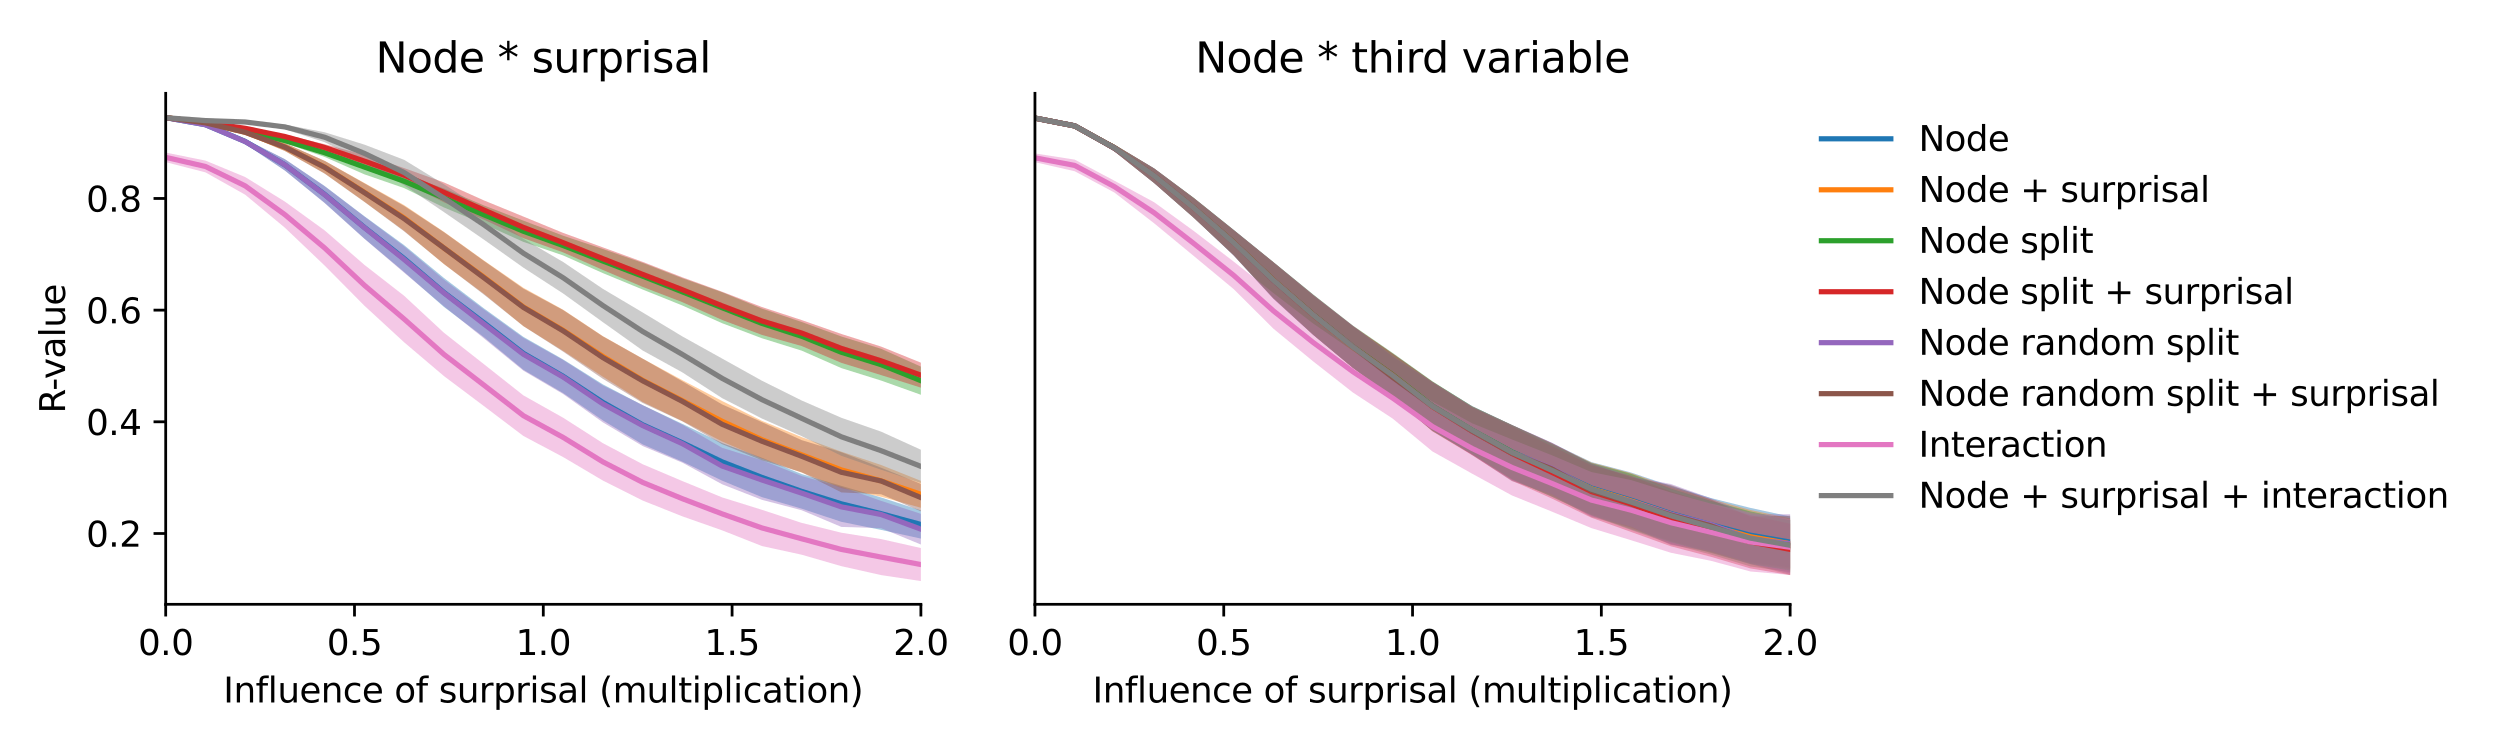 <?xml version="1.0" encoding="utf-8" standalone="no"?>
<!DOCTYPE svg PUBLIC "-//W3C//DTD SVG 1.1//EN"
  "http://www.w3.org/Graphics/SVG/1.1/DTD/svg11.dtd">
<svg xmlns:xlink="http://www.w3.org/1999/xlink" width="720pt" height="216pt" viewBox="0 0 720 216" xmlns="http://www.w3.org/2000/svg" version="1.1">
 <defs>
  <style type="text/css">*{stroke-linejoin: round; stroke-linecap: butt}</style>
 </defs>
 <g id="figure_1">
  <g id="patch_1">
   <path d="M 0 216 
L 720 216 
L 720 0 
L 0 0 
z
" style="fill: #ffffff"/>
  </g>
  <g id="axes_1">
   <g id="patch_2">
    <path d="M 47.72 174.04 
L 265.215 174.04 
L 265.215 26.88 
L 47.72 26.88 
z
" style="fill: #ffffff"/>
   </g>
   <g id="PolyCollection_1">
    <path d="M 47.72 33.569 
L 47.72 34.174 
L 59.167 36.172 
L 70.614 41.429 
L 82.061 49.131 
L 93.508 58.42 
L 104.956 68.721 
L 116.403 78.34 
L 127.85 88.398 
L 139.297 97.054 
L 150.744 106.517 
L 162.191 113.221 
L 173.638 121.082 
L 185.085 127.989 
L 196.532 132.973 
L 207.979 138.429 
L 219.427 143.176 
L 230.874 146.493 
L 242.321 150.291 
L 253.768 152.618 
L 265.215 155.113 
L 265.215 146.987 
L 265.215 146.987 
L 253.768 143.269 
L 242.321 139.93 
L 230.874 136.534 
L 219.427 131.818 
L 207.979 127.608 
L 196.532 122.08 
L 185.085 116.699 
L 173.638 110.709 
L 162.191 103.525 
L 150.744 97.028 
L 139.297 88.759 
L 127.85 80.052 
L 116.403 70.612 
L 104.956 62.283 
L 93.508 53.582 
L 82.061 45.856 
L 70.614 40.041 
L 59.167 35.653 
L 47.72 33.569 
z
" clip-path="url(#p26d2704dd9)" style="fill: #1f77b4; fill-opacity: 0.4"/>
   </g>
   <g id="PolyCollection_2">
    <path d="M 47.72 33.582 
L 47.72 34.177 
L 59.167 35.649 
L 70.614 38.669 
L 82.061 43.502 
L 93.508 49.954 
L 104.956 58.101 
L 116.403 66.484 
L 127.85 76.07 
L 139.297 84.557 
L 150.744 93.933 
L 162.191 101.065 
L 173.638 108.501 
L 185.085 115.755 
L 196.532 121.273 
L 207.979 127.163 
L 219.427 132.075 
L 230.874 136.083 
L 242.321 140.586 
L 253.768 143.068 
L 265.215 146.242 
L 265.215 138.491 
L 265.215 138.491 
L 253.768 133.919 
L 242.321 130.084 
L 230.874 125.889 
L 219.427 121.203 
L 207.979 115.498 
L 196.532 109.498 
L 185.085 103.291 
L 173.638 96.81 
L 162.191 89.205 
L 150.744 82.893 
L 139.297 74.978 
L 127.85 66.757 
L 116.403 59.087 
L 104.956 52.7 
L 93.508 46.328 
L 82.061 41.245 
L 70.614 37.489 
L 59.167 35.103 
L 47.72 33.582 
z
" clip-path="url(#p26d2704dd9)" style="fill: #ff7f0e; fill-opacity: 0.4"/>
   </g>
   <g id="PolyCollection_3">
    <path d="M 47.72 33.583 
L 47.72 34.184 
L 59.167 35.746 
L 70.614 38.074 
L 82.061 41.214 
L 93.508 45.21 
L 104.956 50.216 
L 116.403 54.183 
L 127.85 59.748 
L 139.297 64.532 
L 150.744 69.665 
L 162.191 73.571 
L 173.638 78.662 
L 185.085 83.385 
L 196.532 87.988 
L 207.979 93.09 
L 219.427 97.417 
L 230.874 100.981 
L 242.321 106.019 
L 253.768 109.608 
L 265.215 113.698 
L 265.215 105.583 
L 265.215 105.583 
L 253.768 100.453 
L 242.321 96.908 
L 230.874 92.732 
L 219.427 88.87 
L 207.979 84.17 
L 196.532 80.134 
L 185.085 75.699 
L 173.638 71.718 
L 162.191 67.889 
L 150.744 63.55 
L 139.297 59.139 
L 127.85 54.273 
L 116.403 50.236 
L 104.956 46.013 
L 93.508 42.792 
L 82.061 39.77 
L 70.614 37.315 
L 59.167 35.295 
L 47.72 33.583 
z
" clip-path="url(#p26d2704dd9)" style="fill: #2ca02c; fill-opacity: 0.4"/>
   </g>
   <g id="PolyCollection_4">
    <path d="M 47.72 33.597 
L 47.72 34.199 
L 59.167 35.579 
L 70.614 37.351 
L 82.061 39.91 
L 93.508 43.419 
L 104.956 48.263 
L 116.403 52.506 
L 127.85 58.266 
L 139.297 63.231 
L 150.744 68.603 
L 162.191 72.695 
L 173.638 77.762 
L 185.085 82.625 
L 196.532 87.031 
L 207.979 92.154 
L 219.427 96.453 
L 230.874 99.659 
L 242.321 104.513 
L 253.768 108.034 
L 265.215 111.647 
L 265.215 104.456 
L 265.215 104.456 
L 253.768 99.819 
L 242.321 96.185 
L 230.874 92.177 
L 219.427 88.422 
L 207.979 84.026 
L 196.532 79.87 
L 185.085 75.419 
L 173.638 71.249 
L 162.191 67.082 
L 150.744 62.374 
L 139.297 57.688 
L 127.85 52.539 
L 116.403 48.415 
L 104.956 44.567 
L 93.508 41.54 
L 82.061 38.742 
L 70.614 36.547 
L 59.167 35.033 
L 47.72 33.597 
z
" clip-path="url(#p26d2704dd9)" style="fill: #d62728; fill-opacity: 0.4"/>
   </g>
   <g id="PolyCollection_5">
    <path d="M 47.72 33.577 
L 47.72 34.186 
L 59.167 36.181 
L 70.614 41.471 
L 82.061 49.122 
L 93.508 58.486 
L 104.956 68.78 
L 116.403 78.55 
L 127.85 88.189 
L 139.297 97.404 
L 150.744 106.764 
L 162.191 113.489 
L 173.638 121.65 
L 185.085 128.462 
L 196.532 133.256 
L 207.979 139.475 
L 219.427 143.949 
L 230.874 146.948 
L 242.321 151.757 
L 253.768 152.116 
L 265.215 156.825 
L 265.215 147.982 
L 265.215 147.982 
L 253.768 144.252 
L 242.321 140.217 
L 230.874 137.097 
L 219.427 132.526 
L 207.979 128.97 
L 196.532 122.32 
L 185.085 116.663 
L 173.638 111.021 
L 162.191 103.691 
L 150.744 97.315 
L 139.297 89.096 
L 127.85 80.536 
L 116.403 70.944 
L 104.956 62.387 
L 93.508 53.659 
L 82.061 45.863 
L 70.614 40.067 
L 59.167 35.667 
L 47.72 33.577 
z
" clip-path="url(#p26d2704dd9)" style="fill: #9467bd; fill-opacity: 0.4"/>
   </g>
   <g id="PolyCollection_6">
    <path d="M 47.72 33.591 
L 47.72 34.19 
L 59.167 35.661 
L 70.614 38.684 
L 82.061 43.51 
L 93.508 50.021 
L 104.956 58.158 
L 116.403 66.644 
L 127.85 76.017 
L 139.297 84.788 
L 150.744 93.941 
L 162.191 101.278 
L 173.638 109.113 
L 185.085 116.051 
L 196.532 121.359 
L 207.979 127.929 
L 219.427 132.57 
L 230.874 136.042 
L 242.321 141.821 
L 253.768 142.351 
L 265.215 147.262 
L 265.215 139.361 
L 265.215 139.361 
L 253.768 134.708 
L 242.321 130.233 
L 230.874 126.759 
L 219.427 121.575 
L 207.979 116.475 
L 196.532 109.839 
L 185.085 103.3 
L 173.638 96.886 
L 162.191 89.302 
L 150.744 83.136 
L 139.297 75.093 
L 127.85 66.857 
L 116.403 59.326 
L 104.956 52.818 
L 93.508 46.333 
L 82.061 41.241 
L 70.614 37.522 
L 59.167 35.112 
L 47.72 33.591 
z
" clip-path="url(#p26d2704dd9)" style="fill: #8c564b; fill-opacity: 0.4"/>
   </g>
   <g id="PolyCollection_7">
    <path d="M 47.72 43.939 
L 47.72 46.696 
L 59.167 49.643 
L 70.614 56.076 
L 82.061 65.597 
L 93.508 76.496 
L 104.956 88.054 
L 116.403 98.592 
L 127.85 108.307 
L 139.297 116.903 
L 150.744 125.57 
L 162.191 131.642 
L 173.638 138.407 
L 185.085 144.158 
L 196.532 148.718 
L 207.979 152.744 
L 219.427 157.26 
L 230.874 159.757 
L 242.321 163.06 
L 253.768 165.63 
L 265.215 167.351 
L 265.215 157.837 
L 265.215 157.837 
L 253.768 155.257 
L 242.321 153.422 
L 230.874 150.59 
L 219.427 146.823 
L 207.979 143.254 
L 196.532 138.554 
L 185.085 133.703 
L 173.638 127.639 
L 162.191 120.314 
L 150.744 113.876 
L 139.297 104.831 
L 127.85 95.826 
L 116.403 85.194 
L 104.956 76.285 
L 93.508 66.362 
L 82.061 58.069 
L 70.614 50.99 
L 59.167 46.25 
L 47.72 43.939 
z
" clip-path="url(#p26d2704dd9)" style="fill: #e377c2; fill-opacity: 0.4"/>
   </g>
   <g id="PolyCollection_8">
    <path d="M 47.72 33.595 
L 47.72 34.198 
L 59.167 35.03 
L 70.614 35.442 
L 82.061 37.235 
L 93.508 40.961 
L 104.956 46.697 
L 116.403 53.351 
L 127.85 61.076 
L 139.297 68.968 
L 150.744 77.094 
L 162.191 84.534 
L 173.638 92.792 
L 185.085 100.946 
L 196.532 107.259 
L 207.979 114.671 
L 219.427 120.538 
L 230.874 125.611 
L 242.321 131.284 
L 253.768 135.294 
L 265.215 139.116 
L 265.215 129.526 
L 265.215 129.526 
L 253.768 124.318 
L 242.321 120.324 
L 230.874 115.339 
L 219.427 109.644 
L 207.979 103.268 
L 196.532 96.902 
L 185.085 89.988 
L 173.638 83.199 
L 162.191 75.458 
L 150.744 68.775 
L 139.297 60.425 
L 127.85 53.059 
L 116.403 46.038 
L 104.956 41.654 
L 93.508 38.091 
L 82.061 35.881 
L 70.614 34.825 
L 59.167 34.438 
L 47.72 33.595 
z
" clip-path="url(#p26d2704dd9)" style="fill: #7f7f7f; fill-opacity: 0.4"/>
   </g>
   <g id="matplotlib.axis_1">
    <g id="xtick_1">
     <g id="line2d_1">
      <defs>
       <path id="m07356a3efe" d="M 0 0 
L 0 3.5 
" style="stroke: #000000; stroke-width: 0.8"/>
      </defs>
      <g>
       <use xlink:href="#m07356a3efe" x="47.72" y="174.04" style="stroke: #000000; stroke-width: 0.8"/>
      </g>
     </g>
     <g id="text_1">
      <!-- 0.0 -->
      <g transform="translate(39.768 188.638)scale(0.1 -0.1)">
       <defs>
        <path id="DejaVuSans-30" d="M 2034 4250 
Q 1547 4250 1301 3770 
Q 1056 3291 1056 2328 
Q 1056 1369 1301 889 
Q 1547 409 2034 409 
Q 2525 409 2770 889 
Q 3016 1369 3016 2328 
Q 3016 3291 2770 3770 
Q 2525 4250 2034 4250 
z
M 2034 4750 
Q 2819 4750 3233 4129 
Q 3647 3509 3647 2328 
Q 3647 1150 3233 529 
Q 2819 -91 2034 -91 
Q 1250 -91 836 529 
Q 422 1150 422 2328 
Q 422 3509 836 4129 
Q 1250 4750 2034 4750 
z
" transform="scale(0.016)"/>
        <path id="DejaVuSans-2e" d="M 684 794 
L 1344 794 
L 1344 0 
L 684 0 
L 684 794 
z
" transform="scale(0.016)"/>
       </defs>
       <use xlink:href="#DejaVuSans-30"/>
       <use xlink:href="#DejaVuSans-2e" x="63.623"/>
       <use xlink:href="#DejaVuSans-30" x="95.41"/>
      </g>
     </g>
    </g>
    <g id="xtick_2">
     <g id="line2d_2">
      <g>
       <use xlink:href="#m07356a3efe" x="102.094" y="174.04" style="stroke: #000000; stroke-width: 0.8"/>
      </g>
     </g>
     <g id="text_2">
      <!-- 0.5 -->
      <g transform="translate(94.142 188.638)scale(0.1 -0.1)">
       <defs>
        <path id="DejaVuSans-35" d="M 691 4666 
L 3169 4666 
L 3169 4134 
L 1269 4134 
L 1269 2991 
Q 1406 3038 1543 3061 
Q 1681 3084 1819 3084 
Q 2600 3084 3056 2656 
Q 3513 2228 3513 1497 
Q 3513 744 3044 326 
Q 2575 -91 1722 -91 
Q 1428 -91 1123 -41 
Q 819 9 494 109 
L 494 744 
Q 775 591 1075 516 
Q 1375 441 1709 441 
Q 2250 441 2565 725 
Q 2881 1009 2881 1497 
Q 2881 1984 2565 2268 
Q 2250 2553 1709 2553 
Q 1456 2553 1204 2497 
Q 953 2441 691 2322 
L 691 4666 
z
" transform="scale(0.016)"/>
       </defs>
       <use xlink:href="#DejaVuSans-30"/>
       <use xlink:href="#DejaVuSans-2e" x="63.623"/>
       <use xlink:href="#DejaVuSans-35" x="95.41"/>
      </g>
     </g>
    </g>
    <g id="xtick_3">
     <g id="line2d_3">
      <g>
       <use xlink:href="#m07356a3efe" x="156.468" y="174.04" style="stroke: #000000; stroke-width: 0.8"/>
      </g>
     </g>
     <g id="text_3">
      <!-- 1.0 -->
      <g transform="translate(148.516 188.638)scale(0.1 -0.1)">
       <defs>
        <path id="DejaVuSans-31" d="M 794 531 
L 1825 531 
L 1825 4091 
L 703 3866 
L 703 4441 
L 1819 4666 
L 2450 4666 
L 2450 531 
L 3481 531 
L 3481 0 
L 794 0 
L 794 531 
z
" transform="scale(0.016)"/>
       </defs>
       <use xlink:href="#DejaVuSans-31"/>
       <use xlink:href="#DejaVuSans-2e" x="63.623"/>
       <use xlink:href="#DejaVuSans-30" x="95.41"/>
      </g>
     </g>
    </g>
    <g id="xtick_4">
     <g id="line2d_4">
      <g>
       <use xlink:href="#m07356a3efe" x="210.841" y="174.04" style="stroke: #000000; stroke-width: 0.8"/>
      </g>
     </g>
     <g id="text_4">
      <!-- 1.5 -->
      <g transform="translate(202.89 188.638)scale(0.1 -0.1)">
       <use xlink:href="#DejaVuSans-31"/>
       <use xlink:href="#DejaVuSans-2e" x="63.623"/>
       <use xlink:href="#DejaVuSans-35" x="95.41"/>
      </g>
     </g>
    </g>
    <g id="xtick_5">
     <g id="line2d_5">
      <g>
       <use xlink:href="#m07356a3efe" x="265.215" y="174.04" style="stroke: #000000; stroke-width: 0.8"/>
      </g>
     </g>
     <g id="text_5">
      <!-- 2.0 -->
      <g transform="translate(257.263 188.638)scale(0.1 -0.1)">
       <defs>
        <path id="DejaVuSans-32" d="M 1228 531 
L 3431 531 
L 3431 0 
L 469 0 
L 469 531 
Q 828 903 1448 1529 
Q 2069 2156 2228 2338 
Q 2531 2678 2651 2914 
Q 2772 3150 2772 3378 
Q 2772 3750 2511 3984 
Q 2250 4219 1831 4219 
Q 1534 4219 1204 4116 
Q 875 4013 500 3803 
L 500 4441 
Q 881 4594 1212 4672 
Q 1544 4750 1819 4750 
Q 2544 4750 2975 4387 
Q 3406 4025 3406 3419 
Q 3406 3131 3298 2873 
Q 3191 2616 2906 2266 
Q 2828 2175 2409 1742 
Q 1991 1309 1228 531 
z
" transform="scale(0.016)"/>
       </defs>
       <use xlink:href="#DejaVuSans-32"/>
       <use xlink:href="#DejaVuSans-2e" x="63.623"/>
       <use xlink:href="#DejaVuSans-30" x="95.41"/>
      </g>
     </g>
    </g>
    <g id="text_6">
     <!-- Influence of surprisal (multiplication) -->
     <g transform="translate(64.321 202.317)scale(0.1 -0.1)">
      <defs>
       <path id="DejaVuSans-49" d="M 628 4666 
L 1259 4666 
L 1259 0 
L 628 0 
L 628 4666 
z
" transform="scale(0.016)"/>
       <path id="DejaVuSans-6e" d="M 3513 2113 
L 3513 0 
L 2938 0 
L 2938 2094 
Q 2938 2591 2744 2837 
Q 2550 3084 2163 3084 
Q 1697 3084 1428 2787 
Q 1159 2491 1159 1978 
L 1159 0 
L 581 0 
L 581 3500 
L 1159 3500 
L 1159 2956 
Q 1366 3272 1645 3428 
Q 1925 3584 2291 3584 
Q 2894 3584 3203 3211 
Q 3513 2838 3513 2113 
z
" transform="scale(0.016)"/>
       <path id="DejaVuSans-66" d="M 2375 4863 
L 2375 4384 
L 1825 4384 
Q 1516 4384 1395 4259 
Q 1275 4134 1275 3809 
L 1275 3500 
L 2222 3500 
L 2222 3053 
L 1275 3053 
L 1275 0 
L 697 0 
L 697 3053 
L 147 3053 
L 147 3500 
L 697 3500 
L 697 3744 
Q 697 4328 969 4595 
Q 1241 4863 1831 4863 
L 2375 4863 
z
" transform="scale(0.016)"/>
       <path id="DejaVuSans-6c" d="M 603 4863 
L 1178 4863 
L 1178 0 
L 603 0 
L 603 4863 
z
" transform="scale(0.016)"/>
       <path id="DejaVuSans-75" d="M 544 1381 
L 544 3500 
L 1119 3500 
L 1119 1403 
Q 1119 906 1312 657 
Q 1506 409 1894 409 
Q 2359 409 2629 706 
Q 2900 1003 2900 1516 
L 2900 3500 
L 3475 3500 
L 3475 0 
L 2900 0 
L 2900 538 
Q 2691 219 2414 64 
Q 2138 -91 1772 -91 
Q 1169 -91 856 284 
Q 544 659 544 1381 
z
M 1991 3584 
L 1991 3584 
z
" transform="scale(0.016)"/>
       <path id="DejaVuSans-65" d="M 3597 1894 
L 3597 1613 
L 953 1613 
Q 991 1019 1311 708 
Q 1631 397 2203 397 
Q 2534 397 2845 478 
Q 3156 559 3463 722 
L 3463 178 
Q 3153 47 2828 -22 
Q 2503 -91 2169 -91 
Q 1331 -91 842 396 
Q 353 884 353 1716 
Q 353 2575 817 3079 
Q 1281 3584 2069 3584 
Q 2775 3584 3186 3129 
Q 3597 2675 3597 1894 
z
M 3022 2063 
Q 3016 2534 2758 2815 
Q 2500 3097 2075 3097 
Q 1594 3097 1305 2825 
Q 1016 2553 972 2059 
L 3022 2063 
z
" transform="scale(0.016)"/>
       <path id="DejaVuSans-63" d="M 3122 3366 
L 3122 2828 
Q 2878 2963 2633 3030 
Q 2388 3097 2138 3097 
Q 1578 3097 1268 2742 
Q 959 2388 959 1747 
Q 959 1106 1268 751 
Q 1578 397 2138 397 
Q 2388 397 2633 464 
Q 2878 531 3122 666 
L 3122 134 
Q 2881 22 2623 -34 
Q 2366 -91 2075 -91 
Q 1284 -91 818 406 
Q 353 903 353 1747 
Q 353 2603 823 3093 
Q 1294 3584 2113 3584 
Q 2378 3584 2631 3529 
Q 2884 3475 3122 3366 
z
" transform="scale(0.016)"/>
       <path id="DejaVuSans-20" transform="scale(0.016)"/>
       <path id="DejaVuSans-6f" d="M 1959 3097 
Q 1497 3097 1228 2736 
Q 959 2375 959 1747 
Q 959 1119 1226 758 
Q 1494 397 1959 397 
Q 2419 397 2687 759 
Q 2956 1122 2956 1747 
Q 2956 2369 2687 2733 
Q 2419 3097 1959 3097 
z
M 1959 3584 
Q 2709 3584 3137 3096 
Q 3566 2609 3566 1747 
Q 3566 888 3137 398 
Q 2709 -91 1959 -91 
Q 1206 -91 779 398 
Q 353 888 353 1747 
Q 353 2609 779 3096 
Q 1206 3584 1959 3584 
z
" transform="scale(0.016)"/>
       <path id="DejaVuSans-73" d="M 2834 3397 
L 2834 2853 
Q 2591 2978 2328 3040 
Q 2066 3103 1784 3103 
Q 1356 3103 1142 2972 
Q 928 2841 928 2578 
Q 928 2378 1081 2264 
Q 1234 2150 1697 2047 
L 1894 2003 
Q 2506 1872 2764 1633 
Q 3022 1394 3022 966 
Q 3022 478 2636 193 
Q 2250 -91 1575 -91 
Q 1294 -91 989 -36 
Q 684 19 347 128 
L 347 722 
Q 666 556 975 473 
Q 1284 391 1588 391 
Q 1994 391 2212 530 
Q 2431 669 2431 922 
Q 2431 1156 2273 1281 
Q 2116 1406 1581 1522 
L 1381 1569 
Q 847 1681 609 1914 
Q 372 2147 372 2553 
Q 372 3047 722 3315 
Q 1072 3584 1716 3584 
Q 2034 3584 2315 3537 
Q 2597 3491 2834 3397 
z
" transform="scale(0.016)"/>
       <path id="DejaVuSans-72" d="M 2631 2963 
Q 2534 3019 2420 3045 
Q 2306 3072 2169 3072 
Q 1681 3072 1420 2755 
Q 1159 2438 1159 1844 
L 1159 0 
L 581 0 
L 581 3500 
L 1159 3500 
L 1159 2956 
Q 1341 3275 1631 3429 
Q 1922 3584 2338 3584 
Q 2397 3584 2469 3576 
Q 2541 3569 2628 3553 
L 2631 2963 
z
" transform="scale(0.016)"/>
       <path id="DejaVuSans-70" d="M 1159 525 
L 1159 -1331 
L 581 -1331 
L 581 3500 
L 1159 3500 
L 1159 2969 
Q 1341 3281 1617 3432 
Q 1894 3584 2278 3584 
Q 2916 3584 3314 3078 
Q 3713 2572 3713 1747 
Q 3713 922 3314 415 
Q 2916 -91 2278 -91 
Q 1894 -91 1617 61 
Q 1341 213 1159 525 
z
M 3116 1747 
Q 3116 2381 2855 2742 
Q 2594 3103 2138 3103 
Q 1681 3103 1420 2742 
Q 1159 2381 1159 1747 
Q 1159 1113 1420 752 
Q 1681 391 2138 391 
Q 2594 391 2855 752 
Q 3116 1113 3116 1747 
z
" transform="scale(0.016)"/>
       <path id="DejaVuSans-69" d="M 603 3500 
L 1178 3500 
L 1178 0 
L 603 0 
L 603 3500 
z
M 603 4863 
L 1178 4863 
L 1178 4134 
L 603 4134 
L 603 4863 
z
" transform="scale(0.016)"/>
       <path id="DejaVuSans-61" d="M 2194 1759 
Q 1497 1759 1228 1600 
Q 959 1441 959 1056 
Q 959 750 1161 570 
Q 1363 391 1709 391 
Q 2188 391 2477 730 
Q 2766 1069 2766 1631 
L 2766 1759 
L 2194 1759 
z
M 3341 1997 
L 3341 0 
L 2766 0 
L 2766 531 
Q 2569 213 2275 61 
Q 1981 -91 1556 -91 
Q 1019 -91 701 211 
Q 384 513 384 1019 
Q 384 1609 779 1909 
Q 1175 2209 1959 2209 
L 2766 2209 
L 2766 2266 
Q 2766 2663 2505 2880 
Q 2244 3097 1772 3097 
Q 1472 3097 1187 3025 
Q 903 2953 641 2809 
L 641 3341 
Q 956 3463 1253 3523 
Q 1550 3584 1831 3584 
Q 2591 3584 2966 3190 
Q 3341 2797 3341 1997 
z
" transform="scale(0.016)"/>
       <path id="DejaVuSans-28" d="M 1984 4856 
Q 1566 4138 1362 3434 
Q 1159 2731 1159 2009 
Q 1159 1288 1364 580 
Q 1569 -128 1984 -844 
L 1484 -844 
Q 1016 -109 783 600 
Q 550 1309 550 2009 
Q 550 2706 781 3412 
Q 1013 4119 1484 4856 
L 1984 4856 
z
" transform="scale(0.016)"/>
       <path id="DejaVuSans-6d" d="M 3328 2828 
Q 3544 3216 3844 3400 
Q 4144 3584 4550 3584 
Q 5097 3584 5394 3201 
Q 5691 2819 5691 2113 
L 5691 0 
L 5113 0 
L 5113 2094 
Q 5113 2597 4934 2840 
Q 4756 3084 4391 3084 
Q 3944 3084 3684 2787 
Q 3425 2491 3425 1978 
L 3425 0 
L 2847 0 
L 2847 2094 
Q 2847 2600 2669 2842 
Q 2491 3084 2119 3084 
Q 1678 3084 1418 2786 
Q 1159 2488 1159 1978 
L 1159 0 
L 581 0 
L 581 3500 
L 1159 3500 
L 1159 2956 
Q 1356 3278 1631 3431 
Q 1906 3584 2284 3584 
Q 2666 3584 2933 3390 
Q 3200 3197 3328 2828 
z
" transform="scale(0.016)"/>
       <path id="DejaVuSans-74" d="M 1172 4494 
L 1172 3500 
L 2356 3500 
L 2356 3053 
L 1172 3053 
L 1172 1153 
Q 1172 725 1289 603 
Q 1406 481 1766 481 
L 2356 481 
L 2356 0 
L 1766 0 
Q 1100 0 847 248 
Q 594 497 594 1153 
L 594 3053 
L 172 3053 
L 172 3500 
L 594 3500 
L 594 4494 
L 1172 4494 
z
" transform="scale(0.016)"/>
       <path id="DejaVuSans-29" d="M 513 4856 
L 1013 4856 
Q 1481 4119 1714 3412 
Q 1947 2706 1947 2009 
Q 1947 1309 1714 600 
Q 1481 -109 1013 -844 
L 513 -844 
Q 928 -128 1133 580 
Q 1338 1288 1338 2009 
Q 1338 2731 1133 3434 
Q 928 4138 513 4856 
z
" transform="scale(0.016)"/>
      </defs>
      <use xlink:href="#DejaVuSans-49"/>
      <use xlink:href="#DejaVuSans-6e" x="29.492"/>
      <use xlink:href="#DejaVuSans-66" x="92.871"/>
      <use xlink:href="#DejaVuSans-6c" x="128.076"/>
      <use xlink:href="#DejaVuSans-75" x="155.859"/>
      <use xlink:href="#DejaVuSans-65" x="219.238"/>
      <use xlink:href="#DejaVuSans-6e" x="280.762"/>
      <use xlink:href="#DejaVuSans-63" x="344.141"/>
      <use xlink:href="#DejaVuSans-65" x="399.121"/>
      <use xlink:href="#DejaVuSans-20" x="460.645"/>
      <use xlink:href="#DejaVuSans-6f" x="492.432"/>
      <use xlink:href="#DejaVuSans-66" x="553.613"/>
      <use xlink:href="#DejaVuSans-20" x="588.818"/>
      <use xlink:href="#DejaVuSans-73" x="620.605"/>
      <use xlink:href="#DejaVuSans-75" x="672.705"/>
      <use xlink:href="#DejaVuSans-72" x="736.084"/>
      <use xlink:href="#DejaVuSans-70" x="777.197"/>
      <use xlink:href="#DejaVuSans-72" x="840.674"/>
      <use xlink:href="#DejaVuSans-69" x="881.787"/>
      <use xlink:href="#DejaVuSans-73" x="909.57"/>
      <use xlink:href="#DejaVuSans-61" x="961.67"/>
      <use xlink:href="#DejaVuSans-6c" x="1022.949"/>
      <use xlink:href="#DejaVuSans-20" x="1050.732"/>
      <use xlink:href="#DejaVuSans-28" x="1082.52"/>
      <use xlink:href="#DejaVuSans-6d" x="1121.533"/>
      <use xlink:href="#DejaVuSans-75" x="1218.945"/>
      <use xlink:href="#DejaVuSans-6c" x="1282.324"/>
      <use xlink:href="#DejaVuSans-74" x="1310.107"/>
      <use xlink:href="#DejaVuSans-69" x="1349.316"/>
      <use xlink:href="#DejaVuSans-70" x="1377.1"/>
      <use xlink:href="#DejaVuSans-6c" x="1440.576"/>
      <use xlink:href="#DejaVuSans-69" x="1468.359"/>
      <use xlink:href="#DejaVuSans-63" x="1496.143"/>
      <use xlink:href="#DejaVuSans-61" x="1551.123"/>
      <use xlink:href="#DejaVuSans-74" x="1612.402"/>
      <use xlink:href="#DejaVuSans-69" x="1651.611"/>
      <use xlink:href="#DejaVuSans-6f" x="1679.395"/>
      <use xlink:href="#DejaVuSans-6e" x="1740.576"/>
      <use xlink:href="#DejaVuSans-29" x="1803.955"/>
     </g>
    </g>
   </g>
   <g id="matplotlib.axis_2">
    <g id="ytick_1">
     <g id="line2d_6">
      <defs>
       <path id="m0a20898d5d" d="M 0 0 
L -3.5 0 
" style="stroke: #000000; stroke-width: 0.8"/>
      </defs>
      <g>
       <use xlink:href="#m0a20898d5d" x="47.72" y="153.646" style="stroke: #000000; stroke-width: 0.8"/>
      </g>
     </g>
     <g id="text_7">
      <!-- 0.2 -->
      <g transform="translate(24.817 157.446)scale(0.1 -0.1)">
       <use xlink:href="#DejaVuSans-30"/>
       <use xlink:href="#DejaVuSans-2e" x="63.623"/>
       <use xlink:href="#DejaVuSans-32" x="95.41"/>
      </g>
     </g>
    </g>
    <g id="ytick_2">
     <g id="line2d_7">
      <g>
       <use xlink:href="#m0a20898d5d" x="47.72" y="121.483" style="stroke: #000000; stroke-width: 0.8"/>
      </g>
     </g>
     <g id="text_8">
      <!-- 0.4 -->
      <g transform="translate(24.817 125.282)scale(0.1 -0.1)">
       <defs>
        <path id="DejaVuSans-34" d="M 2419 4116 
L 825 1625 
L 2419 1625 
L 2419 4116 
z
M 2253 4666 
L 3047 4666 
L 3047 1625 
L 3713 1625 
L 3713 1100 
L 3047 1100 
L 3047 0 
L 2419 0 
L 2419 1100 
L 313 1100 
L 313 1709 
L 2253 4666 
z
" transform="scale(0.016)"/>
       </defs>
       <use xlink:href="#DejaVuSans-30"/>
       <use xlink:href="#DejaVuSans-2e" x="63.623"/>
       <use xlink:href="#DejaVuSans-34" x="95.41"/>
      </g>
     </g>
    </g>
    <g id="ytick_3">
     <g id="line2d_8">
      <g>
       <use xlink:href="#m0a20898d5d" x="47.72" y="89.32" style="stroke: #000000; stroke-width: 0.8"/>
      </g>
     </g>
     <g id="text_9">
      <!-- 0.6 -->
      <g transform="translate(24.817 93.119)scale(0.1 -0.1)">
       <defs>
        <path id="DejaVuSans-36" d="M 2113 2584 
Q 1688 2584 1439 2293 
Q 1191 2003 1191 1497 
Q 1191 994 1439 701 
Q 1688 409 2113 409 
Q 2538 409 2786 701 
Q 3034 994 3034 1497 
Q 3034 2003 2786 2293 
Q 2538 2584 2113 2584 
z
M 3366 4563 
L 3366 3988 
Q 3128 4100 2886 4159 
Q 2644 4219 2406 4219 
Q 1781 4219 1451 3797 
Q 1122 3375 1075 2522 
Q 1259 2794 1537 2939 
Q 1816 3084 2150 3084 
Q 2853 3084 3261 2657 
Q 3669 2231 3669 1497 
Q 3669 778 3244 343 
Q 2819 -91 2113 -91 
Q 1303 -91 875 529 
Q 447 1150 447 2328 
Q 447 3434 972 4092 
Q 1497 4750 2381 4750 
Q 2619 4750 2861 4703 
Q 3103 4656 3366 4563 
z
" transform="scale(0.016)"/>
       </defs>
       <use xlink:href="#DejaVuSans-30"/>
       <use xlink:href="#DejaVuSans-2e" x="63.623"/>
       <use xlink:href="#DejaVuSans-36" x="95.41"/>
      </g>
     </g>
    </g>
    <g id="ytick_4">
     <g id="line2d_9">
      <g>
       <use xlink:href="#m0a20898d5d" x="47.72" y="57.156" style="stroke: #000000; stroke-width: 0.8"/>
      </g>
     </g>
     <g id="text_10">
      <!-- 0.8 -->
      <g transform="translate(24.817 60.955)scale(0.1 -0.1)">
       <defs>
        <path id="DejaVuSans-38" d="M 2034 2216 
Q 1584 2216 1326 1975 
Q 1069 1734 1069 1313 
Q 1069 891 1326 650 
Q 1584 409 2034 409 
Q 2484 409 2743 651 
Q 3003 894 3003 1313 
Q 3003 1734 2745 1975 
Q 2488 2216 2034 2216 
z
M 1403 2484 
Q 997 2584 770 2862 
Q 544 3141 544 3541 
Q 544 4100 942 4425 
Q 1341 4750 2034 4750 
Q 2731 4750 3128 4425 
Q 3525 4100 3525 3541 
Q 3525 3141 3298 2862 
Q 3072 2584 2669 2484 
Q 3125 2378 3379 2068 
Q 3634 1759 3634 1313 
Q 3634 634 3220 271 
Q 2806 -91 2034 -91 
Q 1263 -91 848 271 
Q 434 634 434 1313 
Q 434 1759 690 2068 
Q 947 2378 1403 2484 
z
M 1172 3481 
Q 1172 3119 1398 2916 
Q 1625 2713 2034 2713 
Q 2441 2713 2670 2916 
Q 2900 3119 2900 3481 
Q 2900 3844 2670 4047 
Q 2441 4250 2034 4250 
Q 1625 4250 1398 4047 
Q 1172 3844 1172 3481 
z
" transform="scale(0.016)"/>
       </defs>
       <use xlink:href="#DejaVuSans-30"/>
       <use xlink:href="#DejaVuSans-2e" x="63.623"/>
       <use xlink:href="#DejaVuSans-38" x="95.41"/>
      </g>
     </g>
    </g>
    <g id="text_11">
     <!-- R-value -->
     <g transform="translate(18.737 119.065)rotate(-90)scale(0.1 -0.1)">
      <defs>
       <path id="DejaVuSans-52" d="M 2841 2188 
Q 3044 2119 3236 1894 
Q 3428 1669 3622 1275 
L 4263 0 
L 3584 0 
L 2988 1197 
Q 2756 1666 2539 1819 
Q 2322 1972 1947 1972 
L 1259 1972 
L 1259 0 
L 628 0 
L 628 4666 
L 2053 4666 
Q 2853 4666 3247 4331 
Q 3641 3997 3641 3322 
Q 3641 2881 3436 2590 
Q 3231 2300 2841 2188 
z
M 1259 4147 
L 1259 2491 
L 2053 2491 
Q 2509 2491 2742 2702 
Q 2975 2913 2975 3322 
Q 2975 3731 2742 3939 
Q 2509 4147 2053 4147 
L 1259 4147 
z
" transform="scale(0.016)"/>
       <path id="DejaVuSans-2d" d="M 313 2009 
L 1997 2009 
L 1997 1497 
L 313 1497 
L 313 2009 
z
" transform="scale(0.016)"/>
       <path id="DejaVuSans-76" d="M 191 3500 
L 800 3500 
L 1894 563 
L 2988 3500 
L 3597 3500 
L 2284 0 
L 1503 0 
L 191 3500 
z
" transform="scale(0.016)"/>
      </defs>
      <use xlink:href="#DejaVuSans-52"/>
      <use xlink:href="#DejaVuSans-2d" x="65.482"/>
      <use xlink:href="#DejaVuSans-76" x="98.941"/>
      <use xlink:href="#DejaVuSans-61" x="158.121"/>
      <use xlink:href="#DejaVuSans-6c" x="219.4"/>
      <use xlink:href="#DejaVuSans-75" x="247.184"/>
      <use xlink:href="#DejaVuSans-65" x="310.562"/>
     </g>
    </g>
   </g>
   <g id="line2d_10">
    <path d="M 47.72 33.871 
L 59.167 35.913 
L 70.614 40.735 
L 82.061 47.493 
L 93.508 56.001 
L 104.956 65.502 
L 116.403 74.476 
L 127.85 84.225 
L 139.297 92.906 
L 150.744 101.772 
L 162.191 108.373 
L 173.638 115.896 
L 185.085 122.344 
L 196.532 127.527 
L 207.979 133.019 
L 219.427 137.497 
L 230.874 141.514 
L 242.321 145.111 
L 253.768 147.943 
L 265.215 151.05 
" clip-path="url(#p26d2704dd9)" style="fill: none; stroke: #1f77b4; stroke-width: 1.5; stroke-linecap: square"/>
   </g>
   <g id="line2d_11">
    <path d="M 47.72 33.88 
L 59.167 35.376 
L 70.614 38.079 
L 82.061 42.374 
L 93.508 48.141 
L 104.956 55.401 
L 116.403 62.786 
L 127.85 71.414 
L 139.297 79.767 
L 150.744 88.413 
L 162.191 95.135 
L 173.638 102.655 
L 185.085 109.523 
L 196.532 115.385 
L 207.979 121.331 
L 219.427 126.639 
L 230.874 130.986 
L 242.321 135.335 
L 253.768 138.494 
L 265.215 142.367 
" clip-path="url(#p26d2704dd9)" style="fill: none; stroke: #ff7f0e; stroke-width: 1.5; stroke-linecap: square"/>
   </g>
   <g id="line2d_12">
    <path d="M 47.72 33.884 
L 59.167 35.521 
L 70.614 37.694 
L 82.061 40.492 
L 93.508 44.001 
L 104.956 48.115 
L 116.403 52.209 
L 127.85 57.011 
L 139.297 61.835 
L 150.744 66.608 
L 162.191 70.73 
L 173.638 75.19 
L 185.085 79.542 
L 196.532 84.061 
L 207.979 88.63 
L 219.427 93.144 
L 230.874 96.857 
L 242.321 101.463 
L 253.768 105.031 
L 265.215 109.64 
" clip-path="url(#p26d2704dd9)" style="fill: none; stroke: #2ca02c; stroke-width: 1.5; stroke-linecap: square"/>
   </g>
   <g id="line2d_13">
    <path d="M 47.72 33.898 
L 59.167 35.306 
L 70.614 36.949 
L 82.061 39.326 
L 93.508 42.479 
L 104.956 46.415 
L 116.403 50.46 
L 127.85 55.403 
L 139.297 60.46 
L 150.744 65.488 
L 162.191 69.888 
L 173.638 74.505 
L 185.085 79.022 
L 196.532 83.45 
L 207.979 88.09 
L 219.427 92.437 
L 230.874 95.918 
L 242.321 100.349 
L 253.768 103.926 
L 265.215 108.051 
" clip-path="url(#p26d2704dd9)" style="fill: none; stroke: #d62728; stroke-width: 1.5; stroke-linecap: square"/>
   </g>
   <g id="line2d_14">
    <path d="M 47.72 33.881 
L 59.167 35.924 
L 70.614 40.769 
L 82.061 47.492 
L 93.508 56.072 
L 104.956 65.583 
L 116.403 74.747 
L 127.85 84.362 
L 139.297 93.25 
L 150.744 102.039 
L 162.191 108.59 
L 173.638 116.335 
L 185.085 122.562 
L 196.532 127.788 
L 207.979 134.223 
L 219.427 138.237 
L 230.874 142.022 
L 242.321 145.987 
L 253.768 148.184 
L 265.215 152.403 
" clip-path="url(#p26d2704dd9)" style="fill: none; stroke: #9467bd; stroke-width: 1.5; stroke-linecap: square"/>
   </g>
   <g id="line2d_15">
    <path d="M 47.72 33.89 
L 59.167 35.386 
L 70.614 38.103 
L 82.061 42.375 
L 93.508 48.177 
L 104.956 55.488 
L 116.403 62.985 
L 127.85 71.437 
L 139.297 79.941 
L 150.744 88.539 
L 162.191 95.29 
L 173.638 103 
L 185.085 109.675 
L 196.532 115.599 
L 207.979 122.202 
L 219.427 127.073 
L 230.874 131.401 
L 242.321 136.027 
L 253.768 138.53 
L 265.215 143.311 
" clip-path="url(#p26d2704dd9)" style="fill: none; stroke: #8c564b; stroke-width: 1.5; stroke-linecap: square"/>
   </g>
   <g id="line2d_16">
    <path d="M 47.72 45.318 
L 59.167 47.947 
L 70.614 53.533 
L 82.061 61.833 
L 93.508 71.429 
L 104.956 82.169 
L 116.403 91.893 
L 127.85 102.067 
L 139.297 110.867 
L 150.744 119.723 
L 162.191 125.978 
L 173.638 133.023 
L 185.085 138.93 
L 196.532 143.636 
L 207.979 147.999 
L 219.427 152.041 
L 230.874 155.174 
L 242.321 158.241 
L 253.768 160.443 
L 265.215 162.594 
" clip-path="url(#p26d2704dd9)" style="fill: none; stroke: #e377c2; stroke-width: 1.5; stroke-linecap: square"/>
   </g>
   <g id="line2d_17">
    <path d="M 47.72 33.896 
L 59.167 34.734 
L 70.614 35.134 
L 82.061 36.558 
L 93.508 39.526 
L 104.956 44.176 
L 116.403 49.695 
L 127.85 57.067 
L 139.297 64.697 
L 150.744 72.935 
L 162.191 79.996 
L 173.638 87.996 
L 185.085 95.467 
L 196.532 102.081 
L 207.979 108.97 
L 219.427 115.091 
L 230.874 120.475 
L 242.321 125.804 
L 253.768 129.806 
L 265.215 134.321 
" clip-path="url(#p26d2704dd9)" style="fill: none; stroke: #7f7f7f; stroke-width: 1.5; stroke-linecap: square"/>
   </g>
   <g id="patch_3">
    <path d="M 47.72 174.04 
L 47.72 26.88 
" style="fill: none; stroke: #000000; stroke-width: 0.8; stroke-linejoin: miter; stroke-linecap: square"/>
   </g>
   <g id="patch_4">
    <path d="M 47.72 174.04 
L 265.215 174.04 
" style="fill: none; stroke: #000000; stroke-width: 0.8; stroke-linejoin: miter; stroke-linecap: square"/>
   </g>
   <g id="text_12">
    <!-- Node * surprisal -->
    <g transform="translate(108.186 20.88)scale(0.12 -0.12)">
     <defs>
      <path id="DejaVuSans-4e" d="M 628 4666 
L 1478 4666 
L 3547 763 
L 3547 4666 
L 4159 4666 
L 4159 0 
L 3309 0 
L 1241 3903 
L 1241 0 
L 628 0 
L 628 4666 
z
" transform="scale(0.016)"/>
      <path id="DejaVuSans-64" d="M 2906 2969 
L 2906 4863 
L 3481 4863 
L 3481 0 
L 2906 0 
L 2906 525 
Q 2725 213 2448 61 
Q 2172 -91 1784 -91 
Q 1150 -91 751 415 
Q 353 922 353 1747 
Q 353 2572 751 3078 
Q 1150 3584 1784 3584 
Q 2172 3584 2448 3432 
Q 2725 3281 2906 2969 
z
M 947 1747 
Q 947 1113 1208 752 
Q 1469 391 1925 391 
Q 2381 391 2643 752 
Q 2906 1113 2906 1747 
Q 2906 2381 2643 2742 
Q 2381 3103 1925 3103 
Q 1469 3103 1208 2742 
Q 947 2381 947 1747 
z
" transform="scale(0.016)"/>
      <path id="DejaVuSans-2a" d="M 3009 3897 
L 1888 3291 
L 3009 2681 
L 2828 2375 
L 1778 3009 
L 1778 1831 
L 1422 1831 
L 1422 3009 
L 372 2375 
L 191 2681 
L 1313 3291 
L 191 3897 
L 372 4206 
L 1422 3572 
L 1422 4750 
L 1778 4750 
L 1778 3572 
L 2828 4206 
L 3009 3897 
z
" transform="scale(0.016)"/>
     </defs>
     <use xlink:href="#DejaVuSans-4e"/>
     <use xlink:href="#DejaVuSans-6f" x="74.805"/>
     <use xlink:href="#DejaVuSans-64" x="135.986"/>
     <use xlink:href="#DejaVuSans-65" x="199.463"/>
     <use xlink:href="#DejaVuSans-20" x="260.986"/>
     <use xlink:href="#DejaVuSans-2a" x="292.773"/>
     <use xlink:href="#DejaVuSans-20" x="342.773"/>
     <use xlink:href="#DejaVuSans-73" x="374.561"/>
     <use xlink:href="#DejaVuSans-75" x="426.66"/>
     <use xlink:href="#DejaVuSans-72" x="490.039"/>
     <use xlink:href="#DejaVuSans-70" x="531.152"/>
     <use xlink:href="#DejaVuSans-72" x="594.629"/>
     <use xlink:href="#DejaVuSans-69" x="635.742"/>
     <use xlink:href="#DejaVuSans-73" x="663.525"/>
     <use xlink:href="#DejaVuSans-61" x="715.625"/>
     <use xlink:href="#DejaVuSans-6c" x="776.904"/>
    </g>
   </g>
  </g>
  <g id="axes_2">
   <g id="patch_5">
    <path d="M 298.065 174.04 
L 515.56 174.04 
L 515.56 26.88 
L 298.065 26.88 
z
" style="fill: #ffffff"/>
   </g>
   <g id="PolyCollection_9">
    <path d="M 298.065 33.729 
L 298.065 34.281 
L 309.512 36.777 
L 320.959 43.521 
L 332.406 52.738 
L 343.853 62.764 
L 355.301 73.541 
L 366.748 85.929 
L 378.195 96.419 
L 389.642 105.995 
L 401.089 114.4 
L 412.536 124.102 
L 423.983 130.929 
L 435.43 137.956 
L 446.877 142.77 
L 458.324 148.037 
L 469.772 152.009 
L 481.219 155.837 
L 492.666 158.82 
L 504.113 162.002 
L 515.56 163.483 
L 515.56 148.763 
L 515.56 148.763 
L 504.113 146.269 
L 492.666 143.417 
L 481.219 139.961 
L 469.772 136.09 
L 458.324 133.075 
L 446.877 127.592 
L 435.43 122.392 
L 423.983 116.954 
L 412.536 109.964 
L 401.089 101.865 
L 389.642 93.941 
L 378.195 84.892 
L 366.748 75.518 
L 355.301 66.211 
L 343.853 57.009 
L 332.406 48.477 
L 320.959 41.662 
L 309.512 35.69 
L 298.065 33.729 
z
" clip-path="url(#p675ba288e2)" style="fill: #1f77b4; fill-opacity: 0.4"/>
   </g>
   <g id="PolyCollection_10">
    <path d="M 298.065 33.735 
L 298.065 34.288 
L 309.512 36.792 
L 320.959 43.53 
L 332.406 52.679 
L 343.853 62.726 
L 355.301 73.461 
L 366.748 85.852 
L 378.195 96.372 
L 389.642 105.976 
L 401.089 114.383 
L 412.536 124.129 
L 423.983 130.952 
L 435.43 138.164 
L 446.877 142.955 
L 458.324 148.322 
L 469.772 152.291 
L 481.219 155.966 
L 492.666 159.16 
L 504.113 162.266 
L 515.56 163.915 
L 515.56 149.268 
L 515.56 149.268 
L 504.113 146.881 
L 492.666 143.73 
L 481.219 140.297 
L 469.772 136.273 
L 458.324 133.202 
L 446.877 127.724 
L 435.43 122.427 
L 423.983 117.063 
L 412.536 110.013 
L 401.089 101.938 
L 389.642 94.058 
L 378.195 85.094 
L 366.748 75.606 
L 355.301 66.322 
L 343.853 57.087 
L 332.406 48.552 
L 320.959 41.671 
L 309.512 35.711 
L 298.065 33.735 
z
" clip-path="url(#p675ba288e2)" style="fill: #ff7f0e; fill-opacity: 0.4"/>
   </g>
   <g id="PolyCollection_11">
    <path d="M 298.065 33.737 
L 298.065 34.288 
L 309.512 36.791 
L 320.959 43.534 
L 332.406 52.697 
L 343.853 62.717 
L 355.301 73.406 
L 366.748 85.851 
L 378.195 96.375 
L 389.642 105.887 
L 401.089 114.274 
L 412.536 124.033 
L 423.983 130.84 
L 435.43 137.983 
L 446.877 143.051 
L 458.324 148.53 
L 469.772 152.662 
L 481.219 156.65 
L 492.666 159.704 
L 504.113 163.142 
L 515.56 164.791 
L 515.56 149.752 
L 515.56 149.752 
L 504.113 147.28 
L 492.666 144.251 
L 481.219 140.724 
L 469.772 136.448 
L 458.324 133.381 
L 446.877 127.902 
L 435.43 122.424 
L 423.983 117.025 
L 412.536 109.802 
L 401.089 101.632 
L 389.642 93.756 
L 378.195 84.79 
L 366.748 75.491 
L 355.301 66.201 
L 343.853 57.034 
L 332.406 48.531 
L 320.959 41.661 
L 309.512 35.703 
L 298.065 33.737 
z
" clip-path="url(#p675ba288e2)" style="fill: #2ca02c; fill-opacity: 0.4"/>
   </g>
   <g id="PolyCollection_12">
    <path d="M 298.065 33.743 
L 298.065 34.299 
L 309.512 36.809 
L 320.959 43.563 
L 332.406 52.69 
L 343.853 62.712 
L 355.301 73.389 
L 366.748 85.843 
L 378.195 96.365 
L 389.642 105.971 
L 401.089 114.32 
L 412.536 124.235 
L 423.983 131.119 
L 435.43 138.411 
L 446.877 143.562 
L 458.324 149.109 
L 469.772 153.219 
L 481.219 157.337 
L 492.666 160.344 
L 504.113 163.71 
L 515.56 165.632 
L 515.56 150.836 
L 515.56 150.836 
L 504.113 148.373 
L 492.666 145.127 
L 481.219 141.527 
L 469.772 137.095 
L 458.324 134.025 
L 446.877 128.429 
L 435.43 122.788 
L 423.983 117.265 
L 412.536 109.968 
L 401.089 101.783 
L 389.642 93.861 
L 378.195 84.91 
L 366.748 75.532 
L 355.301 66.284 
L 343.853 57.087 
L 332.406 48.556 
L 320.959 41.661 
L 309.512 35.722 
L 298.065 33.743 
z
" clip-path="url(#p675ba288e2)" style="fill: #d62728; fill-opacity: 0.4"/>
   </g>
   <g id="PolyCollection_13">
    <path d="M 298.065 33.738 
L 298.065 34.29 
L 309.512 36.797 
L 320.959 43.627 
L 332.406 52.745 
L 343.853 62.738 
L 355.301 73.634 
L 366.748 86.109 
L 378.195 96.5 
L 389.642 105.923 
L 401.089 114.748 
L 412.536 123.887 
L 423.983 130.999 
L 435.43 138.406 
L 446.877 142.287 
L 458.324 148.669 
L 469.772 151.637 
L 481.219 156.795 
L 492.666 158.679 
L 504.113 162.223 
L 515.56 165.167 
L 515.56 148.099 
L 515.56 148.099 
L 504.113 148.162 
L 492.666 143.484 
L 481.219 139.401 
L 469.772 137.254 
L 458.324 133.435 
L 446.877 127.451 
L 435.43 122.369 
L 423.983 117.135 
L 412.536 110.08 
L 401.089 102.583 
L 389.642 93.83 
L 378.195 84.969 
L 366.748 75.548 
L 355.301 66.249 
L 343.853 57.121 
L 332.406 48.523 
L 320.959 41.69 
L 309.512 35.713 
L 298.065 33.738 
z
" clip-path="url(#p675ba288e2)" style="fill: #9467bd; fill-opacity: 0.4"/>
   </g>
   <g id="PolyCollection_14">
    <path d="M 298.065 33.745 
L 298.065 34.298 
L 309.512 36.813 
L 320.959 43.636 
L 332.406 52.686 
L 343.853 62.7 
L 355.301 73.56 
L 366.748 86.025 
L 378.195 96.447 
L 389.642 105.897 
L 401.089 114.719 
L 412.536 123.856 
L 423.983 131.005 
L 435.43 138.59 
L 446.877 142.485 
L 458.324 148.934 
L 469.772 151.923 
L 481.219 156.947 
L 492.666 158.985 
L 504.113 162.474 
L 515.56 165.569 
L 515.56 148.532 
L 515.56 148.532 
L 504.113 148.792 
L 492.666 143.831 
L 481.219 139.702 
L 469.772 137.471 
L 458.324 133.59 
L 446.877 127.545 
L 435.43 122.43 
L 423.983 117.262 
L 412.536 110.171 
L 401.089 102.672 
L 389.642 93.943 
L 378.195 85.167 
L 366.748 75.638 
L 355.301 66.358 
L 343.853 57.195 
L 332.406 48.6 
L 320.959 41.697 
L 309.512 35.734 
L 298.065 33.745 
z
" clip-path="url(#p675ba288e2)" style="fill: #8c564b; fill-opacity: 0.4"/>
   </g>
   <g id="PolyCollection_15">
    <path d="M 298.065 44.187 
L 298.065 46.714 
L 309.512 49.319 
L 320.959 55.464 
L 332.406 64.321 
L 343.853 73.768 
L 355.301 83.263 
L 366.748 94.667 
L 378.195 104.08 
L 389.642 113.052 
L 401.089 120.555 
L 412.536 130.017 
L 423.983 136.425 
L 435.43 142.69 
L 446.877 147.318 
L 458.324 152.101 
L 469.772 155.595 
L 481.219 159.2 
L 492.666 161.497 
L 504.113 164.586 
L 515.56 165.595 
L 515.56 149.623 
L 515.56 149.623 
L 504.113 147.567 
L 492.666 145.026 
L 481.219 141.872 
L 469.772 138.272 
L 458.324 135.956 
L 446.877 131.095 
L 435.43 126.563 
L 423.983 121.915 
L 412.536 115.65 
L 401.089 108.726 
L 389.642 101.052 
L 378.195 93.185 
L 366.748 84.409 
L 355.301 75.346 
L 343.853 66.554 
L 332.406 58.25 
L 320.959 52.056 
L 309.512 45.972 
L 298.065 44.187 
z
" clip-path="url(#p675ba288e2)" style="fill: #e377c2; fill-opacity: 0.4"/>
   </g>
   <g id="PolyCollection_16">
    <path d="M 298.065 33.741 
L 298.065 34.297 
L 309.512 36.812 
L 320.959 43.546 
L 332.406 52.717 
L 343.853 62.801 
L 355.301 73.497 
L 366.748 85.889 
L 378.195 96.358 
L 389.642 105.908 
L 401.089 114.334 
L 412.536 124.129 
L 423.983 130.811 
L 435.43 138.118 
L 446.877 143.028 
L 458.324 148.337 
L 469.772 152.482 
L 481.219 156.188 
L 492.666 159.215 
L 504.113 162.463 
L 515.56 164.305 
L 515.56 149.795 
L 515.56 149.795 
L 504.113 147.5 
L 492.666 144.359 
L 481.219 140.847 
L 469.772 136.65 
L 458.324 133.417 
L 446.877 127.853 
L 435.43 122.458 
L 423.983 116.998 
L 412.536 109.915 
L 401.089 101.876 
L 389.642 93.974 
L 378.195 85.011 
L 366.748 75.546 
L 355.301 66.316 
L 343.853 57.059 
L 332.406 48.571 
L 320.959 41.694 
L 309.512 35.742 
L 298.065 33.741 
z
" clip-path="url(#p675ba288e2)" style="fill: #7f7f7f; fill-opacity: 0.4"/>
   </g>
   <g id="matplotlib.axis_3">
    <g id="xtick_6">
     <g id="line2d_18">
      <g>
       <use xlink:href="#m07356a3efe" x="298.065" y="174.04" style="stroke: #000000; stroke-width: 0.8"/>
      </g>
     </g>
     <g id="text_13">
      <!-- 0.0 -->
      <g transform="translate(290.113 188.638)scale(0.1 -0.1)">
       <use xlink:href="#DejaVuSans-30"/>
       <use xlink:href="#DejaVuSans-2e" x="63.623"/>
       <use xlink:href="#DejaVuSans-30" x="95.41"/>
      </g>
     </g>
    </g>
    <g id="xtick_7">
     <g id="line2d_19">
      <g>
       <use xlink:href="#m07356a3efe" x="352.439" y="174.04" style="stroke: #000000; stroke-width: 0.8"/>
      </g>
     </g>
     <g id="text_14">
      <!-- 0.5 -->
      <g transform="translate(344.487 188.638)scale(0.1 -0.1)">
       <use xlink:href="#DejaVuSans-30"/>
       <use xlink:href="#DejaVuSans-2e" x="63.623"/>
       <use xlink:href="#DejaVuSans-35" x="95.41"/>
      </g>
     </g>
    </g>
    <g id="xtick_8">
     <g id="line2d_20">
      <g>
       <use xlink:href="#m07356a3efe" x="406.812" y="174.04" style="stroke: #000000; stroke-width: 0.8"/>
      </g>
     </g>
     <g id="text_15">
      <!-- 1.0 -->
      <g transform="translate(398.861 188.638)scale(0.1 -0.1)">
       <use xlink:href="#DejaVuSans-31"/>
       <use xlink:href="#DejaVuSans-2e" x="63.623"/>
       <use xlink:href="#DejaVuSans-30" x="95.41"/>
      </g>
     </g>
    </g>
    <g id="xtick_9">
     <g id="line2d_21">
      <g>
       <use xlink:href="#m07356a3efe" x="461.186" y="174.04" style="stroke: #000000; stroke-width: 0.8"/>
      </g>
     </g>
     <g id="text_16">
      <!-- 1.5 -->
      <g transform="translate(453.235 188.638)scale(0.1 -0.1)">
       <use xlink:href="#DejaVuSans-31"/>
       <use xlink:href="#DejaVuSans-2e" x="63.623"/>
       <use xlink:href="#DejaVuSans-35" x="95.41"/>
      </g>
     </g>
    </g>
    <g id="xtick_10">
     <g id="line2d_22">
      <g>
       <use xlink:href="#m07356a3efe" x="515.56" y="174.04" style="stroke: #000000; stroke-width: 0.8"/>
      </g>
     </g>
     <g id="text_17">
      <!-- 2.0 -->
      <g transform="translate(507.608 188.638)scale(0.1 -0.1)">
       <use xlink:href="#DejaVuSans-32"/>
       <use xlink:href="#DejaVuSans-2e" x="63.623"/>
       <use xlink:href="#DejaVuSans-30" x="95.41"/>
      </g>
     </g>
    </g>
    <g id="text_18">
     <!-- Influence of surprisal (multiplication) -->
     <g transform="translate(314.666 202.317)scale(0.1 -0.1)">
      <use xlink:href="#DejaVuSans-49"/>
      <use xlink:href="#DejaVuSans-6e" x="29.492"/>
      <use xlink:href="#DejaVuSans-66" x="92.871"/>
      <use xlink:href="#DejaVuSans-6c" x="128.076"/>
      <use xlink:href="#DejaVuSans-75" x="155.859"/>
      <use xlink:href="#DejaVuSans-65" x="219.238"/>
      <use xlink:href="#DejaVuSans-6e" x="280.762"/>
      <use xlink:href="#DejaVuSans-63" x="344.141"/>
      <use xlink:href="#DejaVuSans-65" x="399.121"/>
      <use xlink:href="#DejaVuSans-20" x="460.645"/>
      <use xlink:href="#DejaVuSans-6f" x="492.432"/>
      <use xlink:href="#DejaVuSans-66" x="553.613"/>
      <use xlink:href="#DejaVuSans-20" x="588.818"/>
      <use xlink:href="#DejaVuSans-73" x="620.605"/>
      <use xlink:href="#DejaVuSans-75" x="672.705"/>
      <use xlink:href="#DejaVuSans-72" x="736.084"/>
      <use xlink:href="#DejaVuSans-70" x="777.197"/>
      <use xlink:href="#DejaVuSans-72" x="840.674"/>
      <use xlink:href="#DejaVuSans-69" x="881.787"/>
      <use xlink:href="#DejaVuSans-73" x="909.57"/>
      <use xlink:href="#DejaVuSans-61" x="961.67"/>
      <use xlink:href="#DejaVuSans-6c" x="1022.949"/>
      <use xlink:href="#DejaVuSans-20" x="1050.732"/>
      <use xlink:href="#DejaVuSans-28" x="1082.52"/>
      <use xlink:href="#DejaVuSans-6d" x="1121.533"/>
      <use xlink:href="#DejaVuSans-75" x="1218.945"/>
      <use xlink:href="#DejaVuSans-6c" x="1282.324"/>
      <use xlink:href="#DejaVuSans-74" x="1310.107"/>
      <use xlink:href="#DejaVuSans-69" x="1349.316"/>
      <use xlink:href="#DejaVuSans-70" x="1377.1"/>
      <use xlink:href="#DejaVuSans-6c" x="1440.576"/>
      <use xlink:href="#DejaVuSans-69" x="1468.359"/>
      <use xlink:href="#DejaVuSans-63" x="1496.143"/>
      <use xlink:href="#DejaVuSans-61" x="1551.123"/>
      <use xlink:href="#DejaVuSans-74" x="1612.402"/>
      <use xlink:href="#DejaVuSans-69" x="1651.611"/>
      <use xlink:href="#DejaVuSans-6f" x="1679.395"/>
      <use xlink:href="#DejaVuSans-6e" x="1740.576"/>
      <use xlink:href="#DejaVuSans-29" x="1803.955"/>
     </g>
    </g>
   </g>
   <g id="line2d_23">
    <path d="M 298.065 34.005 
L 309.512 36.233 
L 320.959 42.592 
L 332.406 50.607 
L 343.853 59.887 
L 355.301 69.876 
L 366.748 80.724 
L 378.195 90.655 
L 389.642 99.968 
L 401.089 108.133 
L 412.536 117.033 
L 423.983 123.942 
L 435.43 130.174 
L 446.877 135.181 
L 458.324 140.556 
L 469.772 144.049 
L 481.219 147.899 
L 492.666 151.118 
L 504.113 154.136 
L 515.56 156.123 
" clip-path="url(#p675ba288e2)" style="fill: none; stroke: #1f77b4; stroke-width: 1.5; stroke-linecap: square"/>
   </g>
   <g id="line2d_24">
    <path d="M 298.065 34.012 
L 309.512 36.251 
L 320.959 42.6 
L 332.406 50.615 
L 343.853 59.906 
L 355.301 69.891 
L 366.748 80.729 
L 378.195 90.733 
L 389.642 100.017 
L 401.089 108.16 
L 412.536 117.071 
L 423.983 124.007 
L 435.43 130.296 
L 446.877 135.34 
L 458.324 140.762 
L 469.772 144.282 
L 481.219 148.132 
L 492.666 151.445 
L 504.113 154.574 
L 515.56 156.592 
" clip-path="url(#p675ba288e2)" style="fill: none; stroke: #ff7f0e; stroke-width: 1.5; stroke-linecap: square"/>
   </g>
   <g id="line2d_25">
    <path d="M 298.065 34.012 
L 309.512 36.247 
L 320.959 42.598 
L 332.406 50.614 
L 343.853 59.876 
L 355.301 69.804 
L 366.748 80.671 
L 378.195 90.583 
L 389.642 99.822 
L 401.089 107.953 
L 412.536 116.917 
L 423.983 123.932 
L 435.43 130.204 
L 446.877 135.476 
L 458.324 140.955 
L 469.772 144.555 
L 481.219 148.687 
L 492.666 151.977 
L 504.113 155.211 
L 515.56 157.272 
" clip-path="url(#p675ba288e2)" style="fill: none; stroke: #2ca02c; stroke-width: 1.5; stroke-linecap: square"/>
   </g>
   <g id="line2d_26">
    <path d="M 298.065 34.021 
L 309.512 36.265 
L 320.959 42.612 
L 332.406 50.623 
L 343.853 59.9 
L 355.301 69.836 
L 366.748 80.687 
L 378.195 90.637 
L 389.642 99.916 
L 401.089 108.051 
L 412.536 117.101 
L 423.983 124.192 
L 435.43 130.599 
L 446.877 135.996 
L 458.324 141.567 
L 469.772 145.157 
L 481.219 149.432 
L 492.666 152.735 
L 504.113 156.042 
L 515.56 158.234 
" clip-path="url(#p675ba288e2)" style="fill: none; stroke: #d62728; stroke-width: 1.5; stroke-linecap: square"/>
   </g>
   <g id="line2d_27">
    <path d="M 298.065 34.014 
L 309.512 36.255 
L 320.959 42.659 
L 332.406 50.634 
L 343.853 59.929 
L 355.301 69.942 
L 366.748 80.829 
L 378.195 90.735 
L 389.642 99.876 
L 401.089 108.665 
L 412.536 116.983 
L 423.983 124.067 
L 435.43 130.387 
L 446.877 134.869 
L 458.324 141.052 
L 469.772 144.445 
L 481.219 148.098 
L 492.666 151.081 
L 504.113 155.192 
L 515.56 156.633 
" clip-path="url(#p675ba288e2)" style="fill: none; stroke: #9467bd; stroke-width: 1.5; stroke-linecap: square"/>
   </g>
   <g id="line2d_28">
    <path d="M 298.065 34.021 
L 309.512 36.274 
L 320.959 42.667 
L 332.406 50.643 
L 343.853 59.948 
L 355.301 69.959 
L 366.748 80.831 
L 378.195 90.807 
L 389.642 99.92 
L 401.089 108.696 
L 412.536 117.014 
L 423.983 124.133 
L 435.43 130.51 
L 446.877 135.015 
L 458.324 141.262 
L 469.772 144.697 
L 481.219 148.324 
L 492.666 151.408 
L 504.113 155.633 
L 515.56 157.05 
" clip-path="url(#p675ba288e2)" style="fill: none; stroke: #8c564b; stroke-width: 1.5; stroke-linecap: square"/>
   </g>
   <g id="line2d_29">
    <path d="M 298.065 45.451 
L 309.512 47.645 
L 320.959 53.76 
L 332.406 61.285 
L 343.853 70.161 
L 355.301 79.304 
L 366.748 89.538 
L 378.195 98.633 
L 389.642 107.052 
L 401.089 114.64 
L 412.536 122.834 
L 423.983 129.17 
L 435.43 134.627 
L 446.877 139.206 
L 458.324 144.028 
L 469.772 146.933 
L 481.219 150.536 
L 492.666 153.261 
L 504.113 156.076 
L 515.56 157.609 
" clip-path="url(#p675ba288e2)" style="fill: none; stroke: #e377c2; stroke-width: 1.5; stroke-linecap: square"/>
   </g>
   <g id="line2d_30">
    <path d="M 298.065 34.019 
L 309.512 36.277 
L 320.959 42.62 
L 332.406 50.644 
L 343.853 59.93 
L 355.301 69.907 
L 366.748 80.718 
L 378.195 90.684 
L 389.642 99.941 
L 401.089 108.105 
L 412.536 117.022 
L 423.983 123.905 
L 435.43 130.288 
L 446.877 135.441 
L 458.324 140.877 
L 469.772 144.566 
L 481.219 148.518 
L 492.666 151.787 
L 504.113 154.981 
L 515.56 157.05 
" clip-path="url(#p675ba288e2)" style="fill: none; stroke: #7f7f7f; stroke-width: 1.5; stroke-linecap: square"/>
   </g>
   <g id="patch_6">
    <path d="M 298.065 174.04 
L 298.065 26.88 
" style="fill: none; stroke: #000000; stroke-width: 0.8; stroke-linejoin: miter; stroke-linecap: square"/>
   </g>
   <g id="patch_7">
    <path d="M 298.065 174.04 
L 515.56 174.04 
" style="fill: none; stroke: #000000; stroke-width: 0.8; stroke-linejoin: miter; stroke-linecap: square"/>
   </g>
   <g id="text_19">
    <!-- Node * third variable -->
    <g transform="translate(344.233 20.88)scale(0.12 -0.12)">
     <defs>
      <path id="DejaVuSans-68" d="M 3513 2113 
L 3513 0 
L 2938 0 
L 2938 2094 
Q 2938 2591 2744 2837 
Q 2550 3084 2163 3084 
Q 1697 3084 1428 2787 
Q 1159 2491 1159 1978 
L 1159 0 
L 581 0 
L 581 4863 
L 1159 4863 
L 1159 2956 
Q 1366 3272 1645 3428 
Q 1925 3584 2291 3584 
Q 2894 3584 3203 3211 
Q 3513 2838 3513 2113 
z
" transform="scale(0.016)"/>
      <path id="DejaVuSans-62" d="M 3116 1747 
Q 3116 2381 2855 2742 
Q 2594 3103 2138 3103 
Q 1681 3103 1420 2742 
Q 1159 2381 1159 1747 
Q 1159 1113 1420 752 
Q 1681 391 2138 391 
Q 2594 391 2855 752 
Q 3116 1113 3116 1747 
z
M 1159 2969 
Q 1341 3281 1617 3432 
Q 1894 3584 2278 3584 
Q 2916 3584 3314 3078 
Q 3713 2572 3713 1747 
Q 3713 922 3314 415 
Q 2916 -91 2278 -91 
Q 1894 -91 1617 61 
Q 1341 213 1159 525 
L 1159 0 
L 581 0 
L 581 4863 
L 1159 4863 
L 1159 2969 
z
" transform="scale(0.016)"/>
     </defs>
     <use xlink:href="#DejaVuSans-4e"/>
     <use xlink:href="#DejaVuSans-6f" x="74.805"/>
     <use xlink:href="#DejaVuSans-64" x="135.986"/>
     <use xlink:href="#DejaVuSans-65" x="199.463"/>
     <use xlink:href="#DejaVuSans-20" x="260.986"/>
     <use xlink:href="#DejaVuSans-2a" x="292.773"/>
     <use xlink:href="#DejaVuSans-20" x="342.773"/>
     <use xlink:href="#DejaVuSans-74" x="374.561"/>
     <use xlink:href="#DejaVuSans-68" x="413.77"/>
     <use xlink:href="#DejaVuSans-69" x="477.148"/>
     <use xlink:href="#DejaVuSans-72" x="504.932"/>
     <use xlink:href="#DejaVuSans-64" x="544.295"/>
     <use xlink:href="#DejaVuSans-20" x="607.771"/>
     <use xlink:href="#DejaVuSans-76" x="639.559"/>
     <use xlink:href="#DejaVuSans-61" x="698.738"/>
     <use xlink:href="#DejaVuSans-72" x="760.018"/>
     <use xlink:href="#DejaVuSans-69" x="801.131"/>
     <use xlink:href="#DejaVuSans-61" x="828.914"/>
     <use xlink:href="#DejaVuSans-62" x="890.193"/>
     <use xlink:href="#DejaVuSans-6c" x="953.67"/>
     <use xlink:href="#DejaVuSans-65" x="981.453"/>
    </g>
   </g>
   <g id="legend_1">
    <g id="line2d_31">
     <path d="M 524.56 39.978 
L 534.56 39.978 
L 544.56 39.978 
" style="fill: none; stroke: #1f77b4; stroke-width: 1.5; stroke-linecap: square"/>
    </g>
    <g id="text_20">
     <!-- Node -->
     <g transform="translate(552.56 43.478)scale(0.1 -0.1)">
      <use xlink:href="#DejaVuSans-4e"/>
      <use xlink:href="#DejaVuSans-6f" x="74.805"/>
      <use xlink:href="#DejaVuSans-64" x="135.986"/>
      <use xlink:href="#DejaVuSans-65" x="199.463"/>
     </g>
    </g>
    <g id="line2d_32">
     <path d="M 524.56 54.657 
L 534.56 54.657 
L 544.56 54.657 
" style="fill: none; stroke: #ff7f0e; stroke-width: 1.5; stroke-linecap: square"/>
    </g>
    <g id="text_21">
     <!-- Node + surprisal -->
     <g transform="translate(552.56 58.157)scale(0.1 -0.1)">
      <defs>
       <path id="DejaVuSans-2b" d="M 2944 4013 
L 2944 2272 
L 4684 2272 
L 4684 1741 
L 2944 1741 
L 2944 0 
L 2419 0 
L 2419 1741 
L 678 1741 
L 678 2272 
L 2419 2272 
L 2419 4013 
L 2944 4013 
z
" transform="scale(0.016)"/>
      </defs>
      <use xlink:href="#DejaVuSans-4e"/>
      <use xlink:href="#DejaVuSans-6f" x="74.805"/>
      <use xlink:href="#DejaVuSans-64" x="135.986"/>
      <use xlink:href="#DejaVuSans-65" x="199.463"/>
      <use xlink:href="#DejaVuSans-20" x="260.986"/>
      <use xlink:href="#DejaVuSans-2b" x="292.773"/>
      <use xlink:href="#DejaVuSans-20" x="376.562"/>
      <use xlink:href="#DejaVuSans-73" x="408.35"/>
      <use xlink:href="#DejaVuSans-75" x="460.449"/>
      <use xlink:href="#DejaVuSans-72" x="523.828"/>
      <use xlink:href="#DejaVuSans-70" x="564.941"/>
      <use xlink:href="#DejaVuSans-72" x="628.418"/>
      <use xlink:href="#DejaVuSans-69" x="669.531"/>
      <use xlink:href="#DejaVuSans-73" x="697.314"/>
      <use xlink:href="#DejaVuSans-61" x="749.414"/>
      <use xlink:href="#DejaVuSans-6c" x="810.693"/>
     </g>
    </g>
    <g id="line2d_33">
     <path d="M 524.56 69.335 
L 534.56 69.335 
L 544.56 69.335 
" style="fill: none; stroke: #2ca02c; stroke-width: 1.5; stroke-linecap: square"/>
    </g>
    <g id="text_22">
     <!-- Node split -->
     <g transform="translate(552.56 72.835)scale(0.1 -0.1)">
      <use xlink:href="#DejaVuSans-4e"/>
      <use xlink:href="#DejaVuSans-6f" x="74.805"/>
      <use xlink:href="#DejaVuSans-64" x="135.986"/>
      <use xlink:href="#DejaVuSans-65" x="199.463"/>
      <use xlink:href="#DejaVuSans-20" x="260.986"/>
      <use xlink:href="#DejaVuSans-73" x="292.773"/>
      <use xlink:href="#DejaVuSans-70" x="344.873"/>
      <use xlink:href="#DejaVuSans-6c" x="408.35"/>
      <use xlink:href="#DejaVuSans-69" x="436.133"/>
      <use xlink:href="#DejaVuSans-74" x="463.916"/>
     </g>
    </g>
    <g id="line2d_34">
     <path d="M 524.56 84.013 
L 534.56 84.013 
L 544.56 84.013 
" style="fill: none; stroke: #d62728; stroke-width: 1.5; stroke-linecap: square"/>
    </g>
    <g id="text_23">
     <!-- Node split + surprisal -->
     <g transform="translate(552.56 87.513)scale(0.1 -0.1)">
      <use xlink:href="#DejaVuSans-4e"/>
      <use xlink:href="#DejaVuSans-6f" x="74.805"/>
      <use xlink:href="#DejaVuSans-64" x="135.986"/>
      <use xlink:href="#DejaVuSans-65" x="199.463"/>
      <use xlink:href="#DejaVuSans-20" x="260.986"/>
      <use xlink:href="#DejaVuSans-73" x="292.773"/>
      <use xlink:href="#DejaVuSans-70" x="344.873"/>
      <use xlink:href="#DejaVuSans-6c" x="408.35"/>
      <use xlink:href="#DejaVuSans-69" x="436.133"/>
      <use xlink:href="#DejaVuSans-74" x="463.916"/>
      <use xlink:href="#DejaVuSans-20" x="503.125"/>
      <use xlink:href="#DejaVuSans-2b" x="534.912"/>
      <use xlink:href="#DejaVuSans-20" x="618.701"/>
      <use xlink:href="#DejaVuSans-73" x="650.488"/>
      <use xlink:href="#DejaVuSans-75" x="702.588"/>
      <use xlink:href="#DejaVuSans-72" x="765.967"/>
      <use xlink:href="#DejaVuSans-70" x="807.08"/>
      <use xlink:href="#DejaVuSans-72" x="870.557"/>
      <use xlink:href="#DejaVuSans-69" x="911.67"/>
      <use xlink:href="#DejaVuSans-73" x="939.453"/>
      <use xlink:href="#DejaVuSans-61" x="991.553"/>
      <use xlink:href="#DejaVuSans-6c" x="1052.832"/>
     </g>
    </g>
    <g id="line2d_35">
     <path d="M 524.56 98.691 
L 534.56 98.691 
L 544.56 98.691 
" style="fill: none; stroke: #9467bd; stroke-width: 1.5; stroke-linecap: square"/>
    </g>
    <g id="text_24">
     <!-- Node random split -->
     <g transform="translate(552.56 102.191)scale(0.1 -0.1)">
      <use xlink:href="#DejaVuSans-4e"/>
      <use xlink:href="#DejaVuSans-6f" x="74.805"/>
      <use xlink:href="#DejaVuSans-64" x="135.986"/>
      <use xlink:href="#DejaVuSans-65" x="199.463"/>
      <use xlink:href="#DejaVuSans-20" x="260.986"/>
      <use xlink:href="#DejaVuSans-72" x="292.773"/>
      <use xlink:href="#DejaVuSans-61" x="333.887"/>
      <use xlink:href="#DejaVuSans-6e" x="395.166"/>
      <use xlink:href="#DejaVuSans-64" x="458.545"/>
      <use xlink:href="#DejaVuSans-6f" x="522.021"/>
      <use xlink:href="#DejaVuSans-6d" x="583.203"/>
      <use xlink:href="#DejaVuSans-20" x="680.615"/>
      <use xlink:href="#DejaVuSans-73" x="712.402"/>
      <use xlink:href="#DejaVuSans-70" x="764.502"/>
      <use xlink:href="#DejaVuSans-6c" x="827.979"/>
      <use xlink:href="#DejaVuSans-69" x="855.762"/>
      <use xlink:href="#DejaVuSans-74" x="883.545"/>
     </g>
    </g>
    <g id="line2d_36">
     <path d="M 524.56 113.369 
L 534.56 113.369 
L 544.56 113.369 
" style="fill: none; stroke: #8c564b; stroke-width: 1.5; stroke-linecap: square"/>
    </g>
    <g id="text_25">
     <!-- Node random split + surprisal -->
     <g transform="translate(552.56 116.869)scale(0.1 -0.1)">
      <use xlink:href="#DejaVuSans-4e"/>
      <use xlink:href="#DejaVuSans-6f" x="74.805"/>
      <use xlink:href="#DejaVuSans-64" x="135.986"/>
      <use xlink:href="#DejaVuSans-65" x="199.463"/>
      <use xlink:href="#DejaVuSans-20" x="260.986"/>
      <use xlink:href="#DejaVuSans-72" x="292.773"/>
      <use xlink:href="#DejaVuSans-61" x="333.887"/>
      <use xlink:href="#DejaVuSans-6e" x="395.166"/>
      <use xlink:href="#DejaVuSans-64" x="458.545"/>
      <use xlink:href="#DejaVuSans-6f" x="522.021"/>
      <use xlink:href="#DejaVuSans-6d" x="583.203"/>
      <use xlink:href="#DejaVuSans-20" x="680.615"/>
      <use xlink:href="#DejaVuSans-73" x="712.402"/>
      <use xlink:href="#DejaVuSans-70" x="764.502"/>
      <use xlink:href="#DejaVuSans-6c" x="827.979"/>
      <use xlink:href="#DejaVuSans-69" x="855.762"/>
      <use xlink:href="#DejaVuSans-74" x="883.545"/>
      <use xlink:href="#DejaVuSans-20" x="922.754"/>
      <use xlink:href="#DejaVuSans-2b" x="954.541"/>
      <use xlink:href="#DejaVuSans-20" x="1038.33"/>
      <use xlink:href="#DejaVuSans-73" x="1070.117"/>
      <use xlink:href="#DejaVuSans-75" x="1122.217"/>
      <use xlink:href="#DejaVuSans-72" x="1185.596"/>
      <use xlink:href="#DejaVuSans-70" x="1226.709"/>
      <use xlink:href="#DejaVuSans-72" x="1290.186"/>
      <use xlink:href="#DejaVuSans-69" x="1331.299"/>
      <use xlink:href="#DejaVuSans-73" x="1359.082"/>
      <use xlink:href="#DejaVuSans-61" x="1411.182"/>
      <use xlink:href="#DejaVuSans-6c" x="1472.461"/>
     </g>
    </g>
    <g id="line2d_37">
     <path d="M 524.56 128.047 
L 534.56 128.047 
L 544.56 128.047 
" style="fill: none; stroke: #e377c2; stroke-width: 1.5; stroke-linecap: square"/>
    </g>
    <g id="text_26">
     <!-- Interaction -->
     <g transform="translate(552.56 131.547)scale(0.1 -0.1)">
      <use xlink:href="#DejaVuSans-49"/>
      <use xlink:href="#DejaVuSans-6e" x="29.492"/>
      <use xlink:href="#DejaVuSans-74" x="92.871"/>
      <use xlink:href="#DejaVuSans-65" x="132.08"/>
      <use xlink:href="#DejaVuSans-72" x="193.604"/>
      <use xlink:href="#DejaVuSans-61" x="234.717"/>
      <use xlink:href="#DejaVuSans-63" x="295.996"/>
      <use xlink:href="#DejaVuSans-74" x="350.977"/>
      <use xlink:href="#DejaVuSans-69" x="390.186"/>
      <use xlink:href="#DejaVuSans-6f" x="417.969"/>
      <use xlink:href="#DejaVuSans-6e" x="479.15"/>
     </g>
    </g>
    <g id="line2d_38">
     <path d="M 524.56 142.725 
L 534.56 142.725 
L 544.56 142.725 
" style="fill: none; stroke: #7f7f7f; stroke-width: 1.5; stroke-linecap: square"/>
    </g>
    <g id="text_27">
     <!-- Node + surprisal + interaction -->
     <g transform="translate(552.56 146.225)scale(0.1 -0.1)">
      <use xlink:href="#DejaVuSans-4e"/>
      <use xlink:href="#DejaVuSans-6f" x="74.805"/>
      <use xlink:href="#DejaVuSans-64" x="135.986"/>
      <use xlink:href="#DejaVuSans-65" x="199.463"/>
      <use xlink:href="#DejaVuSans-20" x="260.986"/>
      <use xlink:href="#DejaVuSans-2b" x="292.773"/>
      <use xlink:href="#DejaVuSans-20" x="376.562"/>
      <use xlink:href="#DejaVuSans-73" x="408.35"/>
      <use xlink:href="#DejaVuSans-75" x="460.449"/>
      <use xlink:href="#DejaVuSans-72" x="523.828"/>
      <use xlink:href="#DejaVuSans-70" x="564.941"/>
      <use xlink:href="#DejaVuSans-72" x="628.418"/>
      <use xlink:href="#DejaVuSans-69" x="669.531"/>
      <use xlink:href="#DejaVuSans-73" x="697.314"/>
      <use xlink:href="#DejaVuSans-61" x="749.414"/>
      <use xlink:href="#DejaVuSans-6c" x="810.693"/>
      <use xlink:href="#DejaVuSans-20" x="838.477"/>
      <use xlink:href="#DejaVuSans-2b" x="870.264"/>
      <use xlink:href="#DejaVuSans-20" x="954.053"/>
      <use xlink:href="#DejaVuSans-69" x="985.84"/>
      <use xlink:href="#DejaVuSans-6e" x="1013.623"/>
      <use xlink:href="#DejaVuSans-74" x="1077.002"/>
      <use xlink:href="#DejaVuSans-65" x="1116.211"/>
      <use xlink:href="#DejaVuSans-72" x="1177.734"/>
      <use xlink:href="#DejaVuSans-61" x="1218.848"/>
      <use xlink:href="#DejaVuSans-63" x="1280.127"/>
      <use xlink:href="#DejaVuSans-74" x="1335.107"/>
      <use xlink:href="#DejaVuSans-69" x="1374.316"/>
      <use xlink:href="#DejaVuSans-6f" x="1402.1"/>
      <use xlink:href="#DejaVuSans-6e" x="1463.281"/>
     </g>
    </g>
   </g>
  </g>
 </g>
 <defs>
  <clipPath id="p26d2704dd9">
   <rect x="47.72" y="26.88" width="217.495" height="147.16"/>
  </clipPath>
  <clipPath id="p675ba288e2">
   <rect x="298.065" y="26.88" width="217.495" height="147.16"/>
  </clipPath>
 </defs>
</svg>
